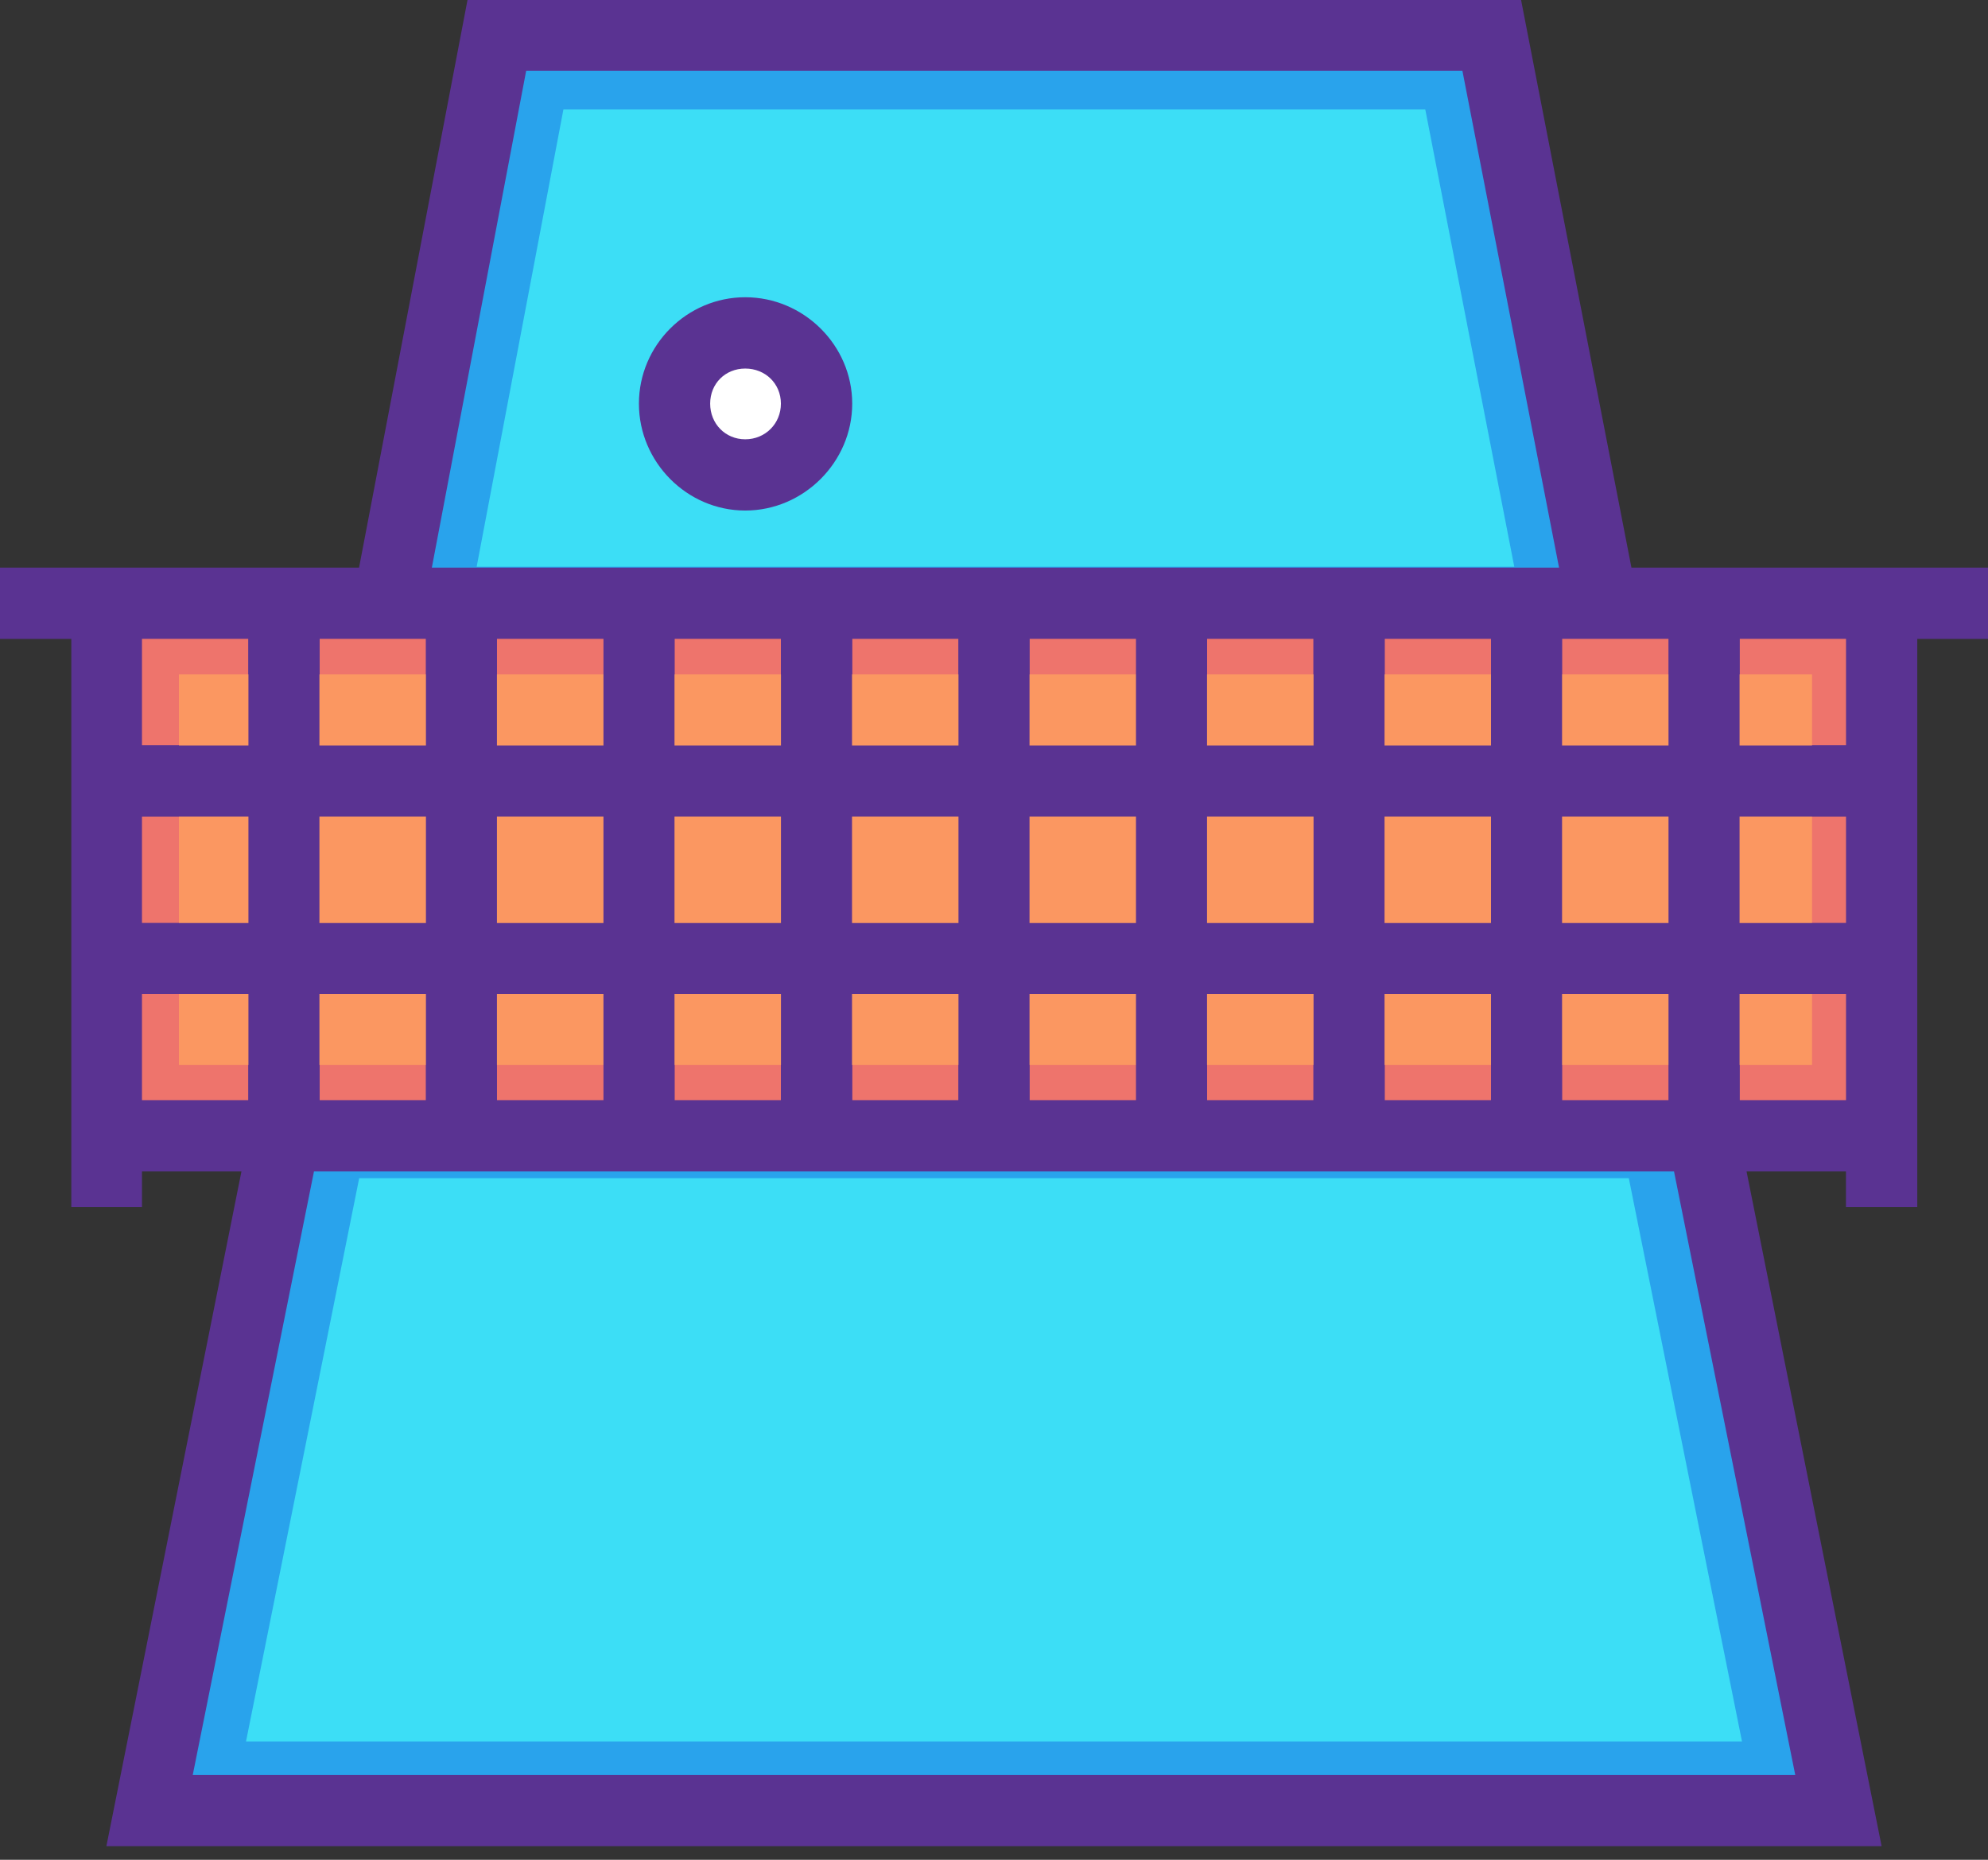 <svg width="31" height="29" viewBox="0 0 31 29" fill="none" xmlns="http://www.w3.org/2000/svg">
<rect x="0" y="0" width="31" height="29" fill="#333333" stroke="none"/>
<g id="Group">
<g id="Group_2">
<path id="Vector" d="M7.29 6.75793e-05L5.599 8.851H0V9.963H1.112V17.155V18.267V18.823H2.214V18.267H3.765L1.659 28.788H29.341L27.235 18.267H28.785V18.823H29.897V9.963H31V8.851H25.44L23.719 0L7.29 6.75793e-05Z" fill="#5A3392"/>
<path id="Vector_2" d="M8.205 1.103H22.804L24.311 8.851H6.734L8.205 1.103Z" fill="#29A3EC"/>
<path id="Vector_3" d="M8.786 1.705H22.225L23.613 8.837H7.433L8.786 1.705Z" fill="#3CDEF6"/>
<path id="Vector_4" d="M11.621 4.635C10.711 4.635 9.963 5.383 9.963 6.294C9.963 7.205 10.711 7.961 11.621 7.961C12.532 7.961 13.289 7.205 13.289 6.294C13.289 5.383 12.532 4.635 11.621 4.635Z" fill="#5A3392"/>
<path id="Vector_5" d="M11.621 5.747C11.934 5.747 12.177 5.982 12.177 6.294C12.177 6.606 11.934 6.85 11.621 6.85C11.309 6.85 11.074 6.606 11.074 6.294C11.074 5.982 11.309 5.747 11.621 5.747Z" fill="white"/>
<g id="Group_3">
<path id="Vector_6" d="M2.214 9.962H3.873V11.623H2.214V9.962Z" fill="#EE746C"/>
<path id="Vector_7" d="M4.985 9.962H6.643V11.623H4.985V9.962Z" fill="#EE746C"/>
<path id="Vector_8" d="M7.748 9.962H9.416V11.623H7.748V9.962Z" fill="#EE746C"/>
<path id="Vector_9" d="M10.519 9.962H12.177V11.623H10.519V9.962Z" fill="#EE746C"/>
<path id="Vector_10" d="M13.289 9.962H14.947V11.623H13.289V9.962Z" fill="#EE746C"/>
<path id="Vector_11" d="M16.053 9.962H17.72V11.623H16.053V9.962Z" fill="#EE746C"/>
<path id="Vector_12" d="M18.823 9.962H20.481V11.623H18.823V9.962Z" fill="#EE746C"/>
<path id="Vector_13" d="M21.593 9.962H23.252V11.623H21.593V9.962Z" fill="#EE746C"/>
<path id="Vector_14" d="M24.357 9.962H26.024V11.623H24.357V9.962Z" fill="#EE746C"/>
<path id="Vector_15" d="M27.127 9.962H28.786V11.623H27.127V9.962Z" fill="#EE746C"/>
<path id="Vector_16" d="M2.214 12.727H3.873V14.394H2.214V12.727Z" fill="#EE746C"/>
<path id="Vector_17" d="M4.985 12.727H6.643V14.394H4.985V12.727Z" fill="#EE746C"/>
<path id="Vector_18" d="M7.748 12.727H9.416V14.394H7.748V12.727Z" fill="#EE746C"/>
<path id="Vector_19" d="M10.519 12.727H12.177V14.394H10.519V12.727Z" fill="#EE746C"/>
<path id="Vector_20" d="M13.289 12.727H14.947V14.394H13.289V12.727Z" fill="#EE746C"/>
<path id="Vector_21" d="M16.053 12.727H17.72V14.394H16.053V12.727Z" fill="#EE746C"/>
<path id="Vector_22" d="M18.823 12.727H20.481V14.394H18.823V12.727Z" fill="#EE746C"/>
<path id="Vector_23" d="M21.593 12.727H23.252V14.394H21.593V12.727Z" fill="#EE746C"/>
<path id="Vector_24" d="M24.357 12.727H26.024V14.394H24.357V12.727Z" fill="#EE746C"/>
<path id="Vector_25" d="M27.127 12.727H28.786V14.394H27.127V12.727Z" fill="#EE746C"/>
<path id="Vector_26" d="M2.214 15.497H3.873V17.155H2.214V15.497Z" fill="#EE746C"/>
<path id="Vector_27" d="M4.985 15.497H6.643V17.155H4.985V15.497Z" fill="#EE746C"/>
<path id="Vector_28" d="M7.748 15.497H9.416V17.155H7.748V15.497Z" fill="#EE746C"/>
<path id="Vector_29" d="M10.519 15.497H12.177V17.155H10.519V15.497Z" fill="#EE746C"/>
<path id="Vector_30" d="M13.289 15.497H14.947V17.155H13.289V15.497Z" fill="#EE746C"/>
<path id="Vector_31" d="M16.053 15.497H17.72V17.155H16.053V15.497Z" fill="#EE746C"/>
<path id="Vector_32" d="M18.823 15.497H20.481V17.155H18.823V15.497Z" fill="#EE746C"/>
<path id="Vector_33" d="M21.593 15.497H23.252V17.155H21.593V15.497Z" fill="#EE746C"/>
<path id="Vector_34" d="M24.357 15.497H26.024V17.155H24.357V15.497Z" fill="#EE746C"/>
<path id="Vector_35" d="M27.127 15.497H28.786V17.155H27.127V15.497Z" fill="#EE746C"/>
</g>
<path id="Vector_36" d="M4.896 18.267H26.104L27.994 27.676H3.006L4.896 18.267Z" fill="#29A3EC"/>
<path id="Vector_37" d="M5.601 18.372H25.399L27.164 27.156H3.836L5.601 18.372Z" fill="#3CDEF6"/>
</g>
<path id="Vector_38" d="M2.79 10.516H28.256V16.605H2.79V10.516Z" fill="#FB9761"/>
<g id="Group_4">
<path id="Vector_39" d="M14.946 9.687V17.714H16.054V9.687H14.946Z" fill="#5A3392"/>
<path id="Vector_40" d="M3.874 9.687V17.714H4.981V9.687H3.874Z" fill="#5A3392"/>
<path id="Vector_41" d="M6.642 9.687V17.714H7.749V9.687H6.642Z" fill="#5A3392"/>
<path id="Vector_42" d="M9.41 9.687V17.714H10.518V9.687H9.41Z" fill="#5A3392"/>
<path id="Vector_43" d="M12.178 9.687V17.714H13.286V9.687H12.178Z" fill="#5A3392"/>
<path id="Vector_44" d="M17.714 9.687V17.714H18.822V9.687H17.714Z" fill="#5A3392"/>
<path id="Vector_45" d="M20.483 9.687V17.714H21.59V9.687H20.483Z" fill="#5A3392"/>
<path id="Vector_46" d="M23.25 9.687V17.714H24.358V9.687H23.25Z" fill="#5A3392"/>
<path id="Vector_47" d="M26.018 9.687V17.714H27.126V9.687H26.018Z" fill="#5A3392"/>
<path id="Vector_48" d="M1.383 11.625V12.732H29.617V11.625H1.383Z" fill="#5A3392"/>
<path id="Vector_49" d="M1.383 14.393V15.5H29.617V14.393H1.383Z" fill="#5A3392"/>
</g>
</g>
</svg>
